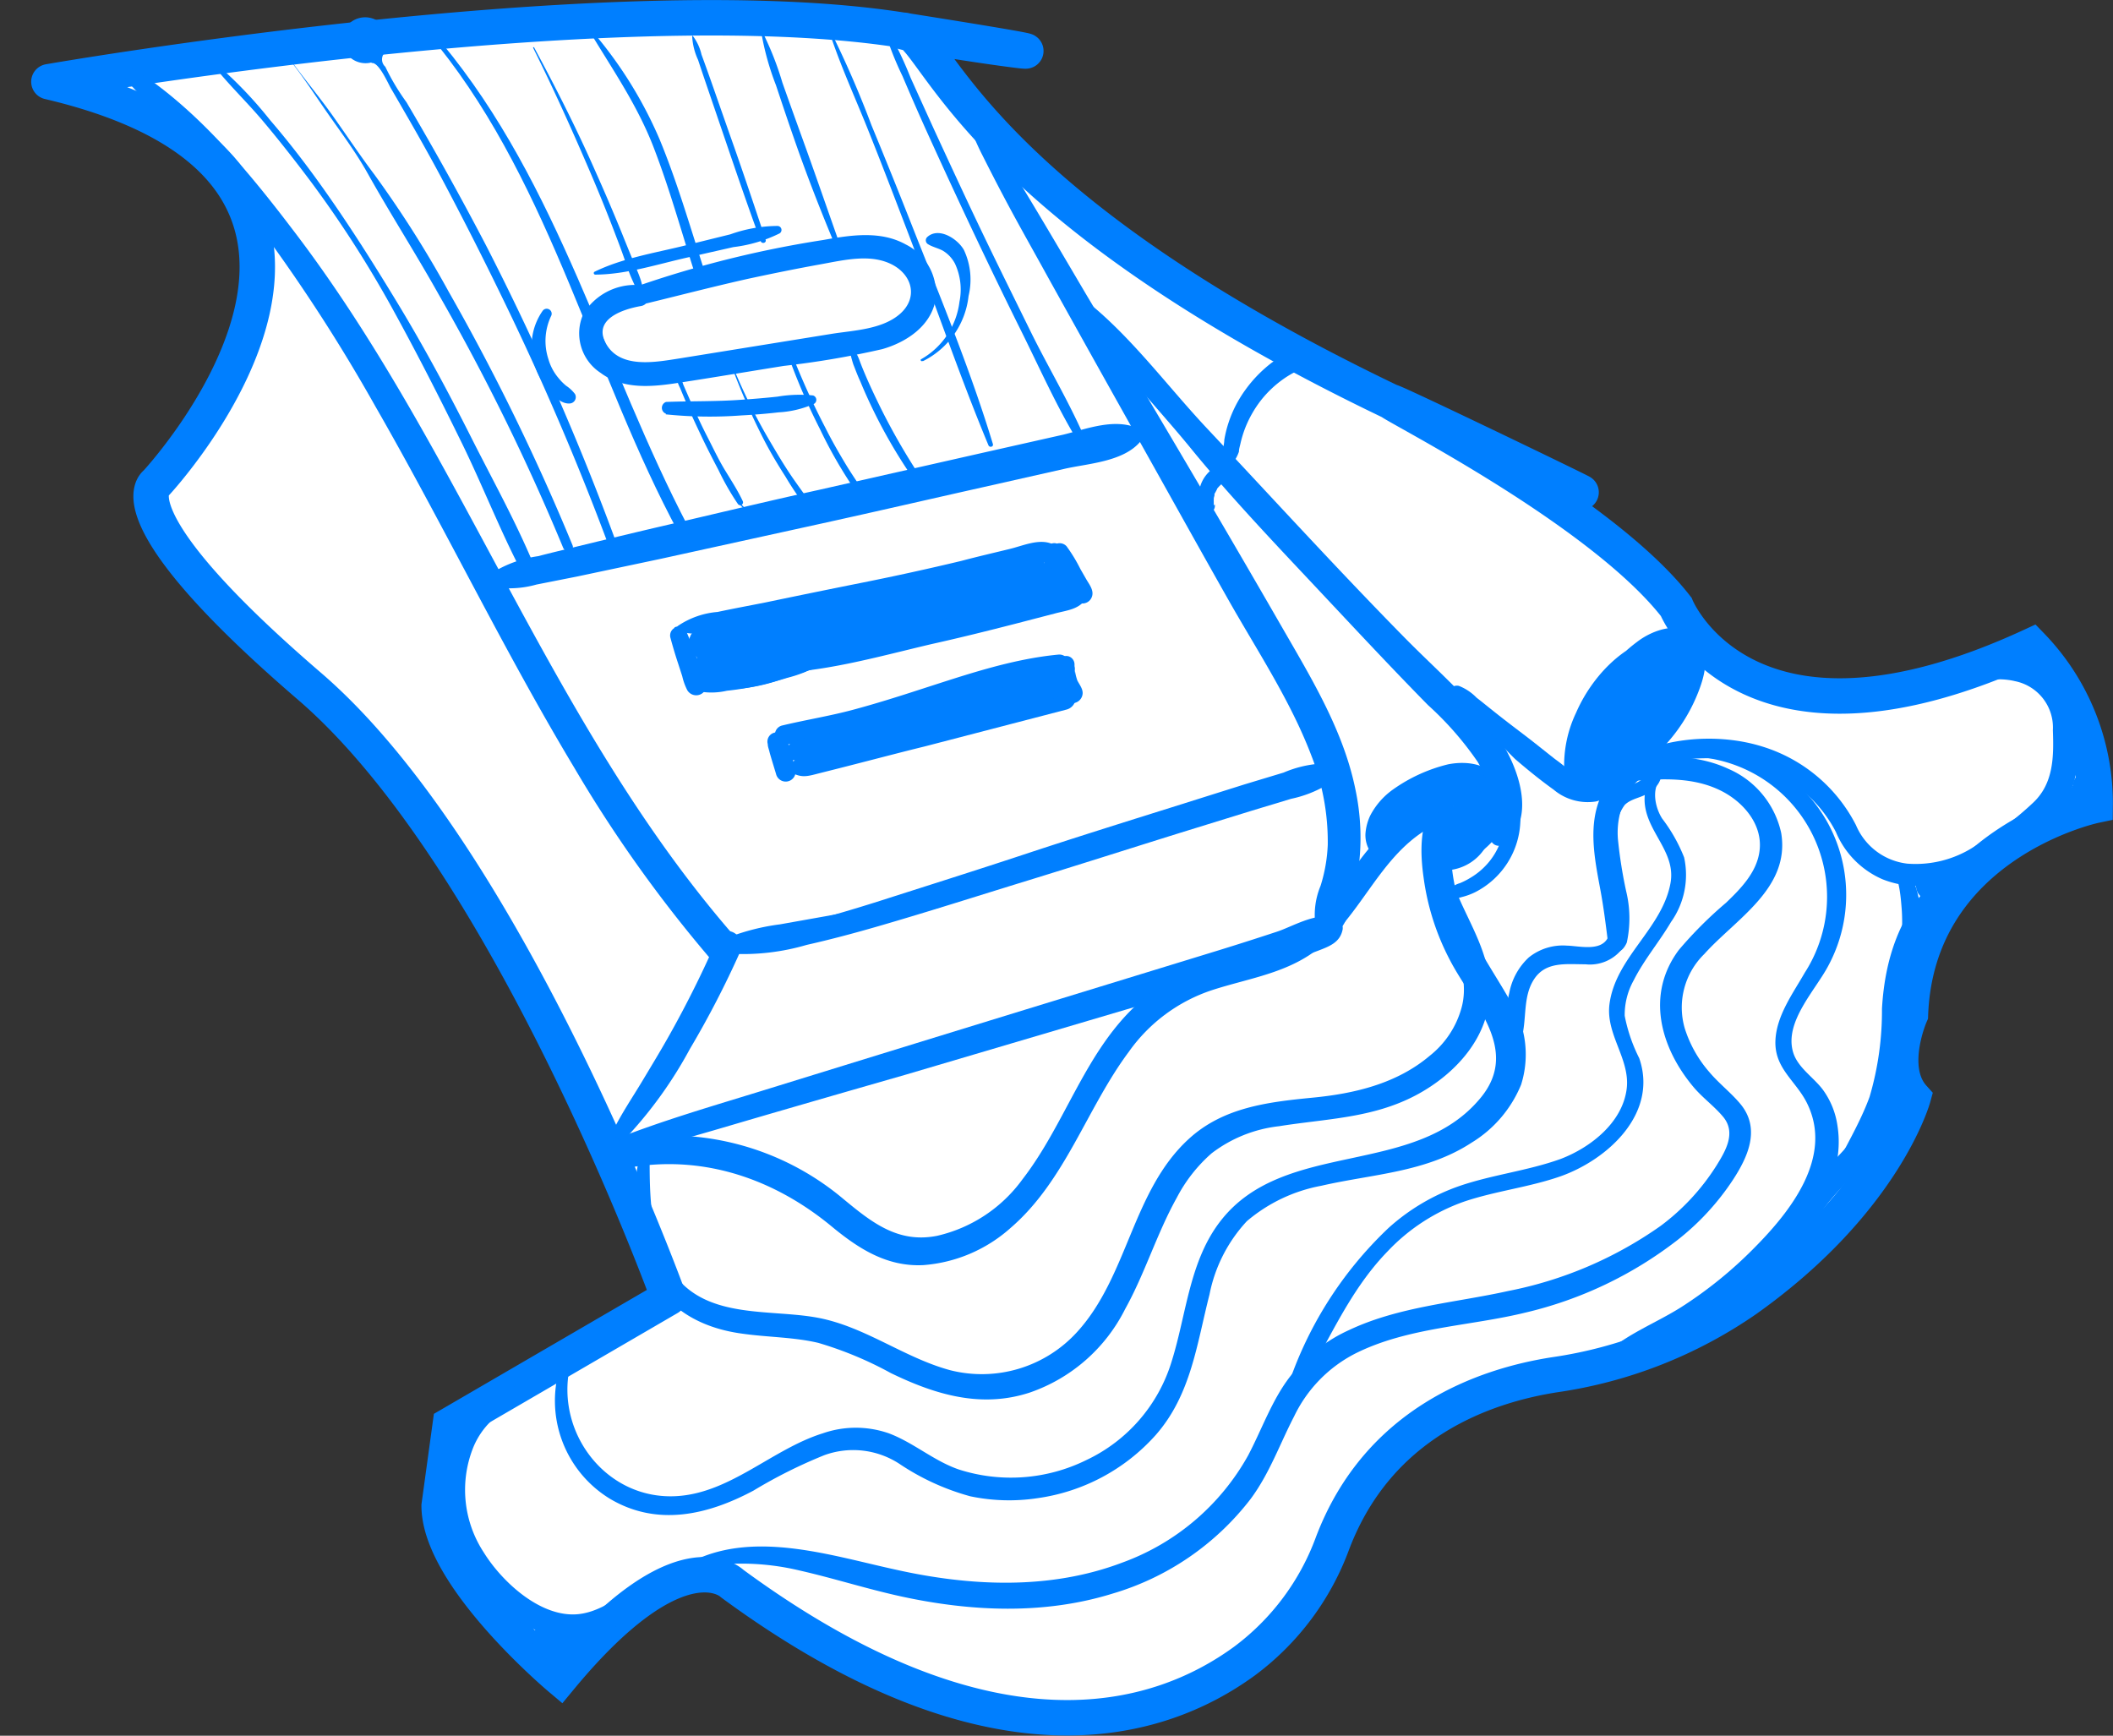 <svg xmlns="http://www.w3.org/2000/svg" viewBox="0 0 178.89 146.95"><rect x="0" y="0" width="178.89" height="146.95" fill="#333333" stroke="none"/><defs><style>path{fill:#007fff}.cls-1{fill:#fff;stroke:#007fff;stroke-miterlimit:10;stroke-width:3px;}</style></defs><g id="Camada_2" data-name="Camada 2"><g id="Camada_2-2" data-name="Camada 2"><path class="cls-1" d="M13.2,40.92s24.39-26.14-9.06-34h0S51.66-1.36,76.43,2.56s-2.77.08,0,0,4.89,14,41.33,31.46-.44-.45,0,0,17.87,9.26,24.15,17.36c0,0,5.87,14.5,30.08,3.3a19.17,19.17,0,0,1,5.39,13.51s-15.09,3.16-15.64,17.72c0,0-2,4.52.23,7,0,0-2.41,8.78-14.14,17.11a38,38,0,0,1-16.2,6.37c-5.91.92-14.91,4-18.81,14.25a21.78,21.78,0,0,1-7.47,10C98,146,83.92,150.18,62,134.08c0,0-4.33-4.4-14.58,8,0,0-10.24-8.6-10.24-14.6l.94-6.85,18.49-10.76S43.19,72.71,26.2,58.1,13.2,40.92,13.2,40.92Z"/><path d="M81.4,9.36c.64,1.17,1.09,2.43,1.69,3.62s1.2,2.37,1.82,3.54c1.23,2.34,2.55,4.65,3.84,7q3.8,6.84,7.63,13.67c2.55,4.55,5.08,9.11,7.65,13.65,2.43,4.29,5.24,8.51,7,13.15a19.88,19.88,0,0,1,1.38,7.54A13.27,13.27,0,0,1,111.8,75a6.41,6.41,0,0,0-.43,3.35.56.56,0,0,0,.7.39c2.19-.74,2.64-3.14,2.94-5.2a19.69,19.69,0,0,0-.27-6.76c-1-4.87-3.64-9.23-6.09-13.48C103.19,43.81,97.61,34.41,92,25c-1.6-2.71-3.19-5.43-4.81-8.12-.77-1.28-1.57-2.54-2.38-3.79S82.88,10.41,82,9a.36.36,0,0,0-.63.36Z"/><path d="M51.63,97.94c4.25-.84,8.39-2.13,12.54-3.34S72.48,92.19,76.63,91l25.14-7.43c2.21-.66,4.42-1.31,6.62-2,1.06-.34,2.12-.67,3.15-1.06s1.89-.72,2.12-1.77a.76.76,0,0,0-.33-.81c-1.4-1-3.78.47-5.19.94-2,.66-3.92,1.27-5.89,1.87l-12.39,3.8q-12.28,3.77-24.57,7.57c-4.69,1.46-9.45,2.8-14,4.66a.63.63,0,0,0,.33,1.22Z"/><path d="M53,96.33a35.81,35.81,0,0,0,5.4-7.51,80.38,80.38,0,0,0,4.29-8.3c.59-1.3-1.37-2.43-1.93-1.12a90.17,90.17,0,0,1-4.09,8.24c-.74,1.32-1.52,2.6-2.3,3.9s-1.68,2.63-2.37,4a.64.64,0,0,0,1,.78Z"/><path d="M61.9,80.75A19.22,19.22,0,0,0,68.29,80c2-.45,4.06-1,6.06-1.58,4.25-1.23,8.46-2.58,12.69-3.88s8.52-2.67,12.78-4L106,68.63l3.31-1a9.92,9.92,0,0,0,3-1.16,1,1,0,0,0-.49-1.82,9.68,9.68,0,0,0-3.15.76l-3.31,1-6.16,1.94c-4.18,1.31-8.36,2.62-12.53,4s-8.27,2.67-12.42,4c-2,.63-4,1.22-6,1.75a51.52,51.52,0,0,0-6.49,1.68.51.51,0,0,0,.14,1Z"/><path d="M112.88,78.84l0,0-.2,0h0a.36.36,0,0,0,.41-.06l0,0-.25.1c.48,0,.81-.4,1-.77a3.19,3.19,0,0,0,.38-1.07,5.22,5.22,0,0,0,.11-1.11,2.81,2.81,0,0,0,0-.65,1.52,1.52,0,0,0-.37-.64.63.63,0,0,0-1,.12,1.09,1.09,0,0,0-.11.43c0,.08,0,.08,0,0s0,.08,0,.11a4.28,4.28,0,0,0,0,.62,3.68,3.68,0,0,1,0,.47,2,2,0,0,1,0,.24c0-.2,0,0,0,.06-.06.31-.17.59-.24.89a2.68,2.68,0,0,0-.13.56,1.48,1.48,0,0,0,0,.21.7.7,0,0,0,.09.37l0-.27a.37.37,0,0,0,.09.4l0-.2,0,.05a.15.15,0,0,0,.24.19Z"/><path d="M61.86,79.84a18.49,18.49,0,0,0,4.32-.39l4.51-.72q2.25-.36,4.5-.78c1.5-.27,2.93-.73,4.4-1.13a.24.24,0,0,0-.07-.47c-1.44.1-2.88.12-4.32.34s-3.12.49-4.68.77l-4.49.8a18.57,18.57,0,0,0-4.3,1.08c-.26.12-.1.48.13.5Z"/><path d="M10.7,6.81c4,4.26,8.13,8.24,11.64,12.94a144.42,144.42,0,0,1,9.42,14.62C37.57,44.48,42.61,55,48.62,65A113.73,113.73,0,0,0,60,81c1.16,1.34,3.1-.61,2-1.94C46.47,61.13,39.05,38.07,24.75,19.4,21,14.47,16.7,9.27,11.42,5.88c-.58-.37-1.17.45-.72.93Z"/><path d="M42.23,49.76a8.42,8.42,0,0,0,3.19-.27l3.44-.68c2.36-.5,4.73-1,7.09-1.5l13.67-3c4.55-1,9.09-2.05,13.64-3.07l6.83-1.54c2-.46,5-.59,6.45-2.31a.71.71,0,0,0-.14-1.1c-2-.92-4.33,0-6.34.5L83,38.38,69.35,41.47c-4.54,1-9.08,2.1-13.62,3.15-2.27.53-4.53,1.08-6.8,1.63-1.13.28-2.26.55-3.39.84A10,10,0,0,0,42,48.3c-.5.37-.55,1.31.19,1.46Z"/><path d="M51.23,26.51c4.05-.9,8.05-2,12.12-2.91,2-.43,4.06-.85,6.11-1.22s4.32-.94,6.16.07c1.68.94,2.07,2.82.57,4.13s-3.9,1.39-5.75,1.68l-13,2.1c-2,.31-4.92.86-6.12-1.24s1.44-2.95,2.95-3.21c1-.18.76-1.79-.24-1.78a5.12,5.12,0,0,0-4.64,2.44,4,4,0,0,0,1.46,5c1.94,1.45,4.42,1.18,6.67.83,3-.46,5.89-.95,8.83-1.42a75.24,75.24,0,0,0,8.34-1.42c2-.57,4.08-1.91,4.51-4.13a4.61,4.61,0,0,0-2.51-4.73c-2.15-1.2-4.7-.79-7-.38a90.19,90.19,0,0,0-18.72,5,.6.6,0,0,0,.32,1.15Z"/><path d="M50.35,23.25c2.65,0,5.3-.88,7.86-1.45l3.88-.88A12,12,0,0,0,66,19.76a.34.34,0,0,0-.17-.63,12.06,12.06,0,0,0-4,.71l-3.85.95c-2.55.63-5.28,1.06-7.65,2.22a.13.13,0,0,0,.06.24Z"/><path d="M56.36,35.08a36.22,36.22,0,0,0,6.42.09c1-.05,2.1-.14,3.14-.26a8.52,8.52,0,0,0,3-.72.39.39,0,0,0-.09-.71,11.12,11.12,0,0,0-3,.1c-1,.11-2.09.2-3.14.27-2.1.15-4.2.1-6.3.18a.53.53,0,0,0,0,1Z"/><path d="M78.15,30.57A7,7,0,0,0,82,25.06a5.92,5.92,0,0,0-.39-3.89c-.52-.94-2.14-2-3.12-1.09a.38.38,0,0,0,.07.59c.4.25.88.34,1.29.57a2.79,2.79,0,0,1,1,1.08,5.2,5.2,0,0,1,.38,3.23,6.49,6.49,0,0,1-3.24,4.86c-.11.05,0,.21.09.16Z"/><path d="M45.91,26.36a5.18,5.18,0,0,0-.69,4.39,6,6,0,0,0,1,2c.45.59,1.2,1.46,2,1.41a.54.54,0,0,0,.46-.8,3,3,0,0,0-.75-.7,4.65,4.65,0,0,1-.66-.67,4.31,4.31,0,0,1-.84-1.58,4.93,4.93,0,0,1,.22-3.64.42.42,0,0,0-.73-.42Z"/><path d="M18,5.45c1.3,1.66,2.86,3.14,4.22,4.75s2.81,3.46,4.15,5.25a94.22,94.22,0,0,1,6.86,10.69c2.06,3.74,4,7.55,5.87,11.37s3.41,7.86,5.44,11.6c.29.53,1.24.16,1-.43-1.58-4-3.71-7.8-5.64-11.63s-4-7.69-6.25-11.4-4.54-7.32-7.08-10.8c-1.18-1.61-2.41-3.18-3.71-4.69a35,35,0,0,0-4.7-4.88.12.12,0,0,0-.16.17Z"/><path d="M24.28,4.76c1.31,1.59,2.45,3.4,3.64,5.09S30.19,13,31.14,14.7c1.94,3.46,4.08,6.8,6,10.23A187.4,187.4,0,0,1,47.68,46.38c.2.47,1,.27.79-.22A188.79,188.79,0,0,0,38,24.72a92,92,0,0,0-6.28-9.91c-1.25-1.66-2.4-3.39-3.6-5.08s-2.58-3.32-3.77-5c0-.06-.12,0-.07.06Z"/><path d="M31.47,5.34c.61-.1,1.4,1.77,1.65,2.18.51.87,1,1.73,1.51,2.61.92,1.6,1.83,3.22,2.7,4.85Q40,20,42.47,25.09c3.37,6.91,6.42,14,9.09,21.18.15.43.83.24.67-.18A224.76,224.76,0,0,0,41.15,20.78q-3.21-6.15-6.74-12.13a19,19,0,0,1-1.79-3,.83.83,0,0,1,0-1.24,1.95,1.95,0,0,0-.51-2.55,2,2,0,0,0-3.1,1,2,2,0,0,0,2.43,2.43Z"/><path d="M37.13,3.91C46.77,16,50.21,31.68,57.47,45.13c.29.54,1.1.06.82-.48-7.14-13.63-10.93-29-20.88-41-.16-.21-.44.08-.28.28Z"/><path d="M45.14,4.06c1.73,3.47,3.32,7,4.85,10.57q1.17,2.73,2.22,5.51c.34.87.65,1.75.95,2.63s.76,1.73,1.15,2.63c.07.16.33,0,.28-.12-.15-.53-.16-1-.34-1.56s-.39-1-.59-1.5c-.36-.86-.71-1.73-1.06-2.6-.69-1.69-1.41-3.37-2.14-5C48.87,11,47.09,7.48,45.21,4a0,0,0,0,0-.07,0Z"/><path d="M57.16,31.46a4,4,0,0,0,.42,1.39c.19.47.38.92.58,1.38.41,1,.84,1.89,1.28,2.82s.92,1.85,1.4,2.77a21.83,21.83,0,0,0,1.64,2.86.24.24,0,0,0,.41-.24c-.43-.92-1-1.79-1.54-2.68s-1-1.88-1.49-2.83-.9-1.86-1.33-2.8l-.68-1.56a3.64,3.64,0,0,0-.59-1.14.06.06,0,0,0-.1,0Z"/><path d="M62.56,42.66l.36.35a0,0,0,0,0,.07-.07l-.35-.36a.06.06,0,0,0-.08.08Z"/><path d="M50.07,2.91C52,6.09,54,9,55.35,12.51s2.31,7,3.43,10.5c.17.52,1,.3.81-.22-1.19-3.68-2.27-7.42-3.75-11a35.55,35.55,0,0,0-5.57-9c-.09-.11-.27,0-.2.15Z"/><path d="M61.74,30.44a56,56,0,0,0,2.92,6.76c.56,1.09,1.19,2.14,1.85,3.17a25,25,0,0,0,2.13,3.06c.17.2.51-.06.36-.28-.66-1-1.43-2-2.1-3s-1.25-2-1.84-3a49,49,0,0,1-3.24-6.68,0,0,0,0,0-.08,0Z"/><path d="M58.6,3.07a5.41,5.41,0,0,0,.5,2c.25.76.51,1.53.77,2.29l1.45,4.25c1,2.94,2,5.87,3.08,8.8.09.27.51.16.42-.11-1-3-2-6-3.07-9l-1.54-4.4c-.27-.76-.54-1.52-.82-2.28a4.14,4.14,0,0,0-.75-1.6s0,0,0,0Z"/><path d="M66.61,29.77a54.49,54.49,0,0,0,2.82,6.58A38.58,38.58,0,0,0,73.1,42.5c.16.21.48-.06.36-.27-.58-1-1.26-1.93-1.85-2.91s-1.18-2-1.73-3.1a62.87,62.87,0,0,1-2.95-6.54c-.08-.19-.39-.11-.32.09Z"/><path d="M64.46,2.79A23,23,0,0,0,65.69,7.2c.5,1.5,1,3,1.52,4.49,1.06,3.06,2.23,6.06,3.46,9,.1.23.48.14.39-.11-1.06-3-2.12-6.08-3.22-9.11-.54-1.49-1.08-3-1.6-4.47a26,26,0,0,0-1.69-4.29.05.05,0,0,0-.09,0Z"/><path d="M71.87,29.33a11.09,11.09,0,0,0,.37,1.51c.19.48.38,1,.59,1.44.37.9.77,1.78,1.2,2.65a43.85,43.85,0,0,0,3.09,5.3c.21.31.72,0,.51-.3a55.46,55.46,0,0,1-3-5.25c-.43-.87-.85-1.75-1.24-2.64-.22-.51-.43-1-.63-1.55s-.44-.84-.66-1.26c-.07-.14-.27,0-.24.1Z"/><path d="M70,2c.9,3,2.29,6,3.45,8.89s2.32,5.93,3.46,8.91c2.27,5.95,4.32,12,6.77,17.89.09.23.45.15.38-.1-1.87-6.16-4.35-12.18-6.72-18.16Q75.6,15,73.78,10.6A84.76,84.76,0,0,0,70,2s0,0,0,0Z"/><path d="M74.81,2.33a26.8,26.8,0,0,0,1.6,4.12q.95,2.24,1.94,4.44,2,4.42,4.07,8.8t4.12,8.5c1.46,2.94,2.82,6,4.52,8.85.24.39.77.05.6-.35-1.31-2.93-3-5.76-4.41-8.63s-2.79-5.65-4.15-8.49-2.68-5.7-4-8.56q-1-2.2-2-4.41A32.87,32.87,0,0,0,75,2.25a.11.11,0,0,0-.2.08Z"/><path d="M121.22,68.86c-4.7,0-6.82,5.71-9.59,8.63-2.07,2.19-4.81,2.92-7.62,3.69a18,18,0,0,0-7.54,3.67c-4.59,4.08-6.21,10.22-9.91,15a12.32,12.32,0,0,1-7.23,4.78c-3.34.66-5.58-1.18-8-3.18a22.87,22.87,0,0,0-18.46-5c-1.56.26-.89,2.62.65,2.36,6.24-1,12.09,1.07,16.86,5,2.28,1.89,4.69,3.45,7.78,3.3a12.5,12.5,0,0,0,7.4-3.15c4.64-4,6.43-10.11,10-14.9a14,14,0,0,1,7.11-5.25c2.72-.88,5.64-1.32,8.09-2.89,4.49-2.88,5.84-8.65,10.74-11.09a.53.53,0,0,0-.27-1Z"/><path d="M54.52,96.53a16.7,16.7,0,0,0,.09,10.39c1.4,3.68,4.52,5.51,8.29,6,2.12.3,4.28.28,6.37.77a30.86,30.86,0,0,1,6.15,2.56c3.75,1.82,7.64,3,11.76,1.65a14.2,14.2,0,0,0,8.08-7.08c1.67-3,2.68-6.39,4.37-9.42a12.93,12.93,0,0,1,2.94-3.75,11.49,11.49,0,0,1,5.71-2.3c4-.64,7.88-.67,11.57-2.61,3.37-1.78,6.34-5,6.27-9,0-2.48-1.21-4.72-2.24-6.92s-2.13-5.15-.73-7.53c.61-1-.94-1.91-1.59-.93-2.35,3.53-.36,7.53,1.16,10.93.86,1.91,1.6,4,1,6.09a7.81,7.81,0,0,1-2.67,4c-2.81,2.38-6.41,3.22-10,3.56-3.77.37-7.52.83-10.42,3.5-4.78,4.39-5.13,11.6-9.43,16.32A10.9,10.9,0,0,1,80.42,116c-3.89-1.06-7.17-3.67-11.16-4.43s-9.31.14-12.13-3.61c-2.37-3.14-2.11-7.6-2.13-11.33a.25.25,0,0,0-.48-.06Z"/><path d="M47.49,115.49a9.72,9.72,0,0,0,4.13,11.39c4,2.39,8.29,1.39,12.17-.68a41.93,41.93,0,0,1,6-3,7.15,7.15,0,0,1,6.35.73,20.37,20.37,0,0,0,6,2.75,16.05,16.05,0,0,0,5.7.16,16.46,16.46,0,0,0,10-5.34c3-3.41,3.48-7.7,4.56-11.91a12.69,12.69,0,0,1,3.16-6.2,13.54,13.54,0,0,1,6.31-3c4.35-1,8.85-1.12,12.72-3.65a10.34,10.34,0,0,0,4.19-4.91,8.51,8.51,0,0,0-1-7.22c-1.51-2.64-3.25-5-4.16-7.91a15.73,15.73,0,0,1-.77-4.19c0-1.51.22-3,.22-4.51a.83.83,0,0,0-1.54-.41c-1.34,2-1.33,4.46-1,6.75a20.94,20.94,0,0,0,2.2,6.9c1.89,3.69,6,7.55,2.66,11.66-5.54,6.82-16.56,3.51-22,10.4-2.69,3.4-2.93,7.91-4.18,11.91a13.61,13.61,0,0,1-7.25,8.41,14.43,14.43,0,0,1-10.79.79c-2.12-.73-3.82-2.27-5.92-3.06a8.5,8.5,0,0,0-5.59,0c-4.27,1.33-7.83,5.08-12.43,5.32-5.85.31-10.17-5.28-9-10.87a.35.35,0,0,0-.68-.19Z"/><path d="M47.56,116.51a11.6,11.6,0,0,0-7.49,3.23,9.57,9.57,0,0,0-2.56,7.53A12.72,12.72,0,0,0,41,134.72c1.94,2.11,4.79,4.16,7.78,4,3.18-.13,5.31-2.9,8.37-3.38,1.08-.16.79-1.85-.25-1.86-3.09,0-5,2.87-7.94,3.18-3.18.32-6.47-2.75-8-5.22a9.66,9.66,0,0,1-.85-9c1.45-3.34,4.76-4,7.6-5.73a.11.11,0,0,0-.06-.2Z"/><path d="M46.59,138a1.42,1.42,0,0,0,0,.29,1.07,1.07,0,0,0,.14.49,1.15,1.15,0,0,0,.86.6,2.43,2.43,0,0,0,1.75-.25.87.87,0,0,0,0-1.48,4.46,4.46,0,0,0-2-.77,2.26,2.26,0,0,0-1.93.94,1.77,1.77,0,0,0,0,1.94,2,2,0,0,0,1.38.87,3.5,3.5,0,0,0,.91.05,5.73,5.73,0,0,0,.58-.07,1.83,1.83,0,0,0,.53-.21.92.92,0,0,0,.42-1,.94.94,0,0,0-.89-.68c-.27,0-.54.06-.81.1l.26,0a3.22,3.22,0,0,1-.76,0l.25,0a1.63,1.63,0,0,1-.42-.11l.23.1a1.23,1.23,0,0,1-.25-.14l.19.15-.14-.14.15.19a.72.72,0,0,1-.11-.19l.09.22a1.52,1.52,0,0,1-.06-.2l0,.24a1.62,1.62,0,0,1,0-.22l0,.24a.79.79,0,0,1,.06-.22l-.09.22a1.09,1.09,0,0,1,.14-.23l-.15.18a1.8,1.8,0,0,1,.2-.19l-.18.14a2,2,0,0,1,.31-.19l-.21.09a1.39,1.39,0,0,1,.35-.09l-.24,0a2.06,2.06,0,0,1,.43,0l-.24,0a3.13,3.13,0,0,1,.68.2l-.2-.09c.25.11.49.25.73.38v-1.48l-.14.08c-.13.08.22-.07,0,0a1.59,1.59,0,0,1-.3.06l.23,0a1.69,1.69,0,0,1-.45,0l.22,0a2.61,2.61,0,0,1-.27-.06,1.08,1.08,0,0,0-.59,0c-.15,0,.17,0,0,0a.83.83,0,0,0-.22,0l-.07,0h0a.36.36,0,0,0-.33.25Z"/><path d="M58.39,132.84a21.14,21.14,0,0,1,9.33.13c2.9.66,5.75,1.58,8.67,2.21,5.84,1.26,12,1.54,17.8-.26a22.91,22.91,0,0,0,11.68-8c1.61-2.16,2.48-4.67,3.69-7a11.6,11.6,0,0,1,5.19-5.33c4.45-2.23,9.67-2.3,14.43-3.47A33.48,33.48,0,0,0,142,105a21.47,21.47,0,0,0,4.7-5.09c1.27-1.94,2.34-4.27.73-6.34-.8-1-1.88-1.81-2.72-2.81a10.39,10.39,0,0,1-2.08-3.71,6.32,6.32,0,0,1,1.65-6.27c2.69-3,7.29-5.57,6.52-10.25a7.69,7.69,0,0,0-4.48-5.44c-3-1.4-6.38-1.08-9.58-.73-1.21.13-1.23,2,0,1.92,2.86-.29,6.07-.69,8.76.57,2,.92,3.78,2.91,3.46,5.23-.24,1.79-1.59,3.16-2.83,4.35a34.25,34.25,0,0,0-4,4c-2.81,3.76-1.57,8.26,1.26,11.62.76.9,1.74,1.6,2.49,2.5,1.12,1.34.23,2.86-.56,4.13a19,19,0,0,1-4.73,5.11,33.52,33.52,0,0,1-12.9,5.51c-4.5,1-9.23,1.31-13.46,3.3a13.27,13.27,0,0,0-4.92,3.83c-1.59,2-2.44,4.51-3.64,6.79A20,20,0,0,1,95,132.3c-6.15,2.33-12.9,2-19.22.58-5.56-1.21-12.24-3.45-17.61-.46a.23.23,0,0,0,.18.42Z"/><path d="M136.78,65.6c2.51-.57,4.82-1.36,7.43-1.4A13.41,13.41,0,0,1,151,65.85a11.07,11.07,0,0,1,4.43,4.59,7.51,7.51,0,0,0,3.94,4c4.21,1.67,8.4-.6,11.72-3.08,1.78-1.33,3.64-2.62,4.39-4.8a13,13,0,0,0,.3-6.61c-1.19-5.46-8.22-5.35-12.12-3.21a.83.83,0,0,0,.42,1.53c2.14-.21,4.35-1.12,6.51-.6a4,4,0,0,1,3.21,4.15c.08,2.21.07,4.47-1.63,6.1a27.2,27.2,0,0,1-5.08,3.79,9.13,9.13,0,0,1-5.61,1.41,5.39,5.39,0,0,1-4.35-3.26,13.28,13.28,0,0,0-7.88-6.64c-4-1.27-9.29-.8-12.71,1.75a.32.32,0,0,0,.24.58Z"/><path d="M176.14,68l.11-.19-.14.14c.29-.14.38-.44.49-.72.05-.12.09-.24.13-.36a.87.87,0,0,1,.07-.17l-.05.09.08-.1a.75.75,0,0,0,0-1,.73.73,0,0,0-1,0,1.53,1.53,0,0,0-.29.51l-.05.14s-.07.18,0,.07l0,.07a1.19,1.19,0,0,1-.08.16,2.1,2.1,0,0,1-.13.26,5.74,5.74,0,0,1-.32.53,2.2,2.2,0,0,1-.17.25.76.76,0,0,1-.08.11c.13-.15,0,0,0,0-.26.31-.56.58-.83.87a12.49,12.49,0,0,1-.85.93.57.57,0,0,0,.56.95,6.49,6.49,0,0,0,1.25-.59,4.71,4.71,0,0,0,1.11-1.16,7.42,7.42,0,0,0,.68-1.1c.12-.24.22-.48.32-.73a1.66,1.66,0,0,0,.19-.78l-1.42.19v.09c0,.08,0,0,0-.08s0,.13,0,.14-.05.28-.08.41a1.21,1.21,0,0,0,.06.88l-.05-.19v.22a.33.33,0,0,0,.61.16Z"/><path d="M141.1,64.17a11.88,11.88,0,0,1,11.69,18.19c-1,1.75-2.4,3.64-2.48,5.75-.09,2.38,1.77,3.41,2.7,5.34,2.21,4.56-1.46,9.15-4.51,12.22a35.5,35.5,0,0,1-6.17,5c-2.17,1.37-4.58,2.25-6.49,4a.31.31,0,0,0,.22.52c2.58.06,4.78-1.25,6.94-2.56a37.71,37.71,0,0,0,6.07-4.6c3.46-3.21,7.3-7.66,6.49-12.74a6.8,6.8,0,0,0-1.21-3c-.79-1.08-2.17-1.9-2.55-3.23-.74-2.57,1.91-5.23,3-7.32a12.66,12.66,0,0,0-13.9-18.34c-.56.12-.31.9.22.83Z"/><path d="M160,73.22c.78.88.91,2.59,1,3.73s0,2.45,0,3.67a45.7,45.7,0,0,1-.92,8.58,18.31,18.31,0,0,1-3.4,7.49c-1.7,2.1-4,3.72-5,6.35-.38,1,1.27,1.72,1.78.75,1.49-2.79,4.15-4.6,5.85-7.25a21.28,21.28,0,0,0,2.87-8.37,60.4,60.4,0,0,0,.48-9.12,10.78,10.78,0,0,0-.48-4,3.91,3.91,0,0,0-2.06-2c-.07,0-.14.06-.08.11Z"/><path d="M155.57,100a18.61,18.61,0,0,0,5.62-12c.18-2.48.17-5,1-7.37a12.74,12.74,0,0,1,3.94-5.42c.74-.6.1-1.77-.74-1.78a4.69,4.69,0,0,0-2.68.72c-1.15.72-.09,2.55,1.07,1.83a2.7,2.7,0,0,1,1.61-.46l-.74-1.79c-3.6,3-5.06,7.11-5.32,11.68a25.72,25.72,0,0,1-1.05,7.46c-.86,2.35-2.22,4.5-3.28,6.76-.16.33.24.7.53.41Z"/><path d="M117.14,71.75c0-.14.13-.27.16-.42s.06-.28.09-.42a4.42,4.42,0,0,1,.31-.86,4.34,4.34,0,0,1,1.2-1.46A10.66,10.66,0,0,1,122.31,67a4.51,4.51,0,0,1,1.7-.26,1.61,1.61,0,0,1,1,.43,1.54,1.54,0,0,1,.29,1.22,1,1,0,0,1,0,.26,2.12,2.12,0,0,1-.1.36,2.73,2.73,0,0,1-.35.63,4.92,4.92,0,0,1-1.46,1.2c-.31.18-.63.34-1,.5s-.85.32-1.09.77a1,1,0,0,0,.57,1.41,2,2,0,0,0,1.46-.29,12.55,12.55,0,0,0,1.17-.56,6.63,6.63,0,0,0,2-1.61,4.41,4.41,0,0,0,.61-4.68c-.85-1.69-2.82-2-4.51-1.67a13.6,13.6,0,0,0-4.65,2.12A6.23,6.23,0,0,0,116,69.06a4.33,4.33,0,0,0-.4,1.54,2.56,2.56,0,0,0,.39,1.47c.31.62,1.09.23,1.16-.32Z"/><path d="M123.47,70.51a1.07,1.07,0,0,0,1.28,0,2.44,2.44,0,0,0,.82-1,2.63,2.63,0,0,0-.43-2.82,3.8,3.8,0,0,0-2.73-1.23,6.28,6.28,0,0,0-3.24,1c-1.08.61-2.46,1.37-2.43,2.8a1.09,1.09,0,0,0,1.62.93A15.72,15.72,0,0,1,121.23,69a14.67,14.67,0,0,1,1.58-.41c.1,0,.27,0,.08,0h.32c.09,0,.07,0-.06,0l.17,0c-.08,0-.23-.16-.26-.2.11.17-.06-.22,0,0-.07-.32,0-.17,0-.07,0-.37,0-.11,0,0s0,0,0-.12l-.06.11c-.16.27-.33.51-.51.76a3.32,3.32,0,0,0-.52,1,1.18,1.18,0,0,0,1,1.51.47.47,0,0,0,.57-.33l0-.12-.42.41c.62-.17.77-.62,1.08-1.09.18-.28.39-.53.57-.82a2,2,0,0,0-.44-2.84c-1-.65-2.45-.18-3.52.15a18.27,18.27,0,0,0-3.56,1.5l1.63.94c0-.13,0-.13,0,0,0-.12,0-.12,0,0l0-.08c-.08.09-.07.09,0,0a.93.93,0,0,1,.14-.14c.09-.07.1-.09.05,0l0,0,.17-.11c.43-.28.87-.55,1.33-.79a4.3,4.3,0,0,1,1.44-.49c-.22,0,.06,0,.11,0l.39,0,.29,0c-.22,0,.11,0,.15,0l.32.1c-.17-.07.1.06.11.06a.91.91,0,0,1,.38.32c-.09-.11,0,.08.07.1s0,.1,0,0a1,1,0,0,0,0,.16s0,.27,0,.08a2.71,2.71,0,0,1,0,.29c0,.09,0,.18,0,.28,0-.17,0,.07,0,.09s0,.1,0,0a1,1,0,0,1-.07.15s-.13.18-.06.1c-.15.18-.21.23-.35.38a.56.56,0,0,0,0,.77Z"/><path d="M140.6,53.85c-3.25.63-5.9,3.57-7.17,6.5a10.35,10.35,0,0,0-1,4.86,1.88,1.88,0,0,0,1.94,1.86,6.79,6.79,0,0,0,2.52-.89,14.36,14.36,0,0,0,6.77-7.29c.64-1.53,1.26-3.62-.07-5s-3.66-.58-5,.46a12.88,12.88,0,0,0-5.2,10.4,1.14,1.14,0,0,0,1.44,1.1A15.3,15.3,0,0,0,141,61.79a8.48,8.48,0,0,0,2-6.88,1.17,1.17,0,0,0-1.71-.7,15,15,0,0,0-7.27,8.5c-.36,1,.88,1.76,1.73,1.34a12.38,12.38,0,0,0,5.76-5.45,1.11,1.11,0,0,0-1.92-1.12,20.42,20.42,0,0,1-2.22,2.61A12,12,0,0,1,134.57,62l1.74,1.33a12.65,12.65,0,0,1,6.17-7.12l-1.72-.7a6.07,6.07,0,0,1-1.64,4.92,13.27,13.27,0,0,1-5,3.24l1.44,1.1a10.73,10.73,0,0,1,2.84-7.36c.75-.81,1.94-2.05,3.13-2.1s.46,1.8.26,2.38a12.18,12.18,0,0,1-4.75,6,12.83,12.83,0,0,1-1.62.9,6.85,6.85,0,0,1-.85.34l-.34.12c.17-.14.14.27.13-.17a9.37,9.37,0,0,1,.77-3.62,11.61,11.61,0,0,1,2.39-3.6A18.31,18.31,0,0,1,141.09,55a.64.64,0,0,0-.49-1.17Z"/><path d="M138.92,64.84c1.35.6-.21,1.4-.78,1.61a4.29,4.29,0,0,0-1.36.7,4.16,4.16,0,0,0-1.23,2.94,23.46,23.46,0,0,0,.18,4.74c.16,1.24,1,3.43.38,4.59s-2.44.66-3.46.64a4.61,4.61,0,0,0-3.22,1,5.46,5.46,0,0,0-1.65,3,5.83,5.83,0,0,0,.41,4,.33.33,0,0,0,.61-.08c.49-1.66.09-3.57,1.08-5.08s2.69-1.26,4.35-1.26a3.46,3.46,0,0,0,3-1.18c.84-1.16.54-2.6.28-3.9a28.93,28.93,0,0,1-.64-5.79,3.63,3.63,0,0,1,.69-2.63c.54-.53,1.37-.59,2-1,.8-.47,1.46-1.44.83-2.32-.31-.44-1.31-.92-1.48-.12a.09.09,0,0,0,0,.11Z"/><path d="M140.79,64.45c-.55-.11-.81-.36-1.41-.25a5.26,5.26,0,0,0-1.44.56,5.87,5.87,0,0,0-2.29,2.42c-1.26,2.52-.66,5.47-.17,8.1.27,1.43.45,2.86.63,4.3,0,.4.15.9.62,1s.82-.36,1-.79a9.68,9.68,0,0,0-.06-4.35,39.15,39.15,0,0,1-.67-4.16,6.77,6.77,0,0,1,.83-4.12A4.28,4.28,0,0,1,139,65.81a3.35,3.35,0,0,1,.79-.37,6.27,6.27,0,0,1,.88-.41c.3,0,.43-.51.08-.58Z"/><path d="M141.44,64.84c-1.73,0-2.38,1.91-2.17,3.38.32,2.36,2.61,4,2.16,6.53-.69,3.86-4.66,6.3-5.17,10.27-.33,2.6,1.8,4.67,1.45,7.22-.39,2.84-3.07,4.92-5.58,5.88-2.77,1-5.77,1.33-8.57,2.29a17.55,17.55,0,0,0-6,3.55,32.56,32.56,0,0,0-8.68,13.87c-.17.51.57.79.84.36,2.59-4.14,4.31-8.71,7.78-12.27a16.38,16.38,0,0,1,6.46-4.19c2.67-.9,5.5-1.21,8.16-2.14,4-1.42,8.28-5.32,6.66-10A13.69,13.69,0,0,1,137.55,86a6,6,0,0,1,.76-3c.88-1.75,2.17-3.26,3.16-4.94a6.9,6.9,0,0,0,1.11-5.47,13.72,13.72,0,0,0-1.86-3.29c-.78-1.22-1.05-3.43.8-3.88a.31.31,0,0,0-.08-.6Z"/><path d="M91.81,26.61c2.47,4.13,6,7.66,9,11.34s6.52,7.43,9.88,11,6.74,7.22,10.2,10.74a27.11,27.11,0,0,1,4.21,4.81c1.27,2.1,1.06,4.08,1.07,6.41a.73.73,0,0,0,1.22.51c2.81-2.19,1.05-6.76-.61-9.09-2.22-3.1-5.25-5.68-7.91-8.39-5.69-5.79-11.16-11.79-16.72-17.71C99,32.87,96.14,29,92.6,26c-.42-.35-1.09.1-.79.61Z"/><path d="M122.53,75.79a.54.54,0,0,0,.27.14,2.76,2.76,0,0,1,.27.08,1.44,1.44,0,0,0,.68-.06,5.48,5.48,0,0,0,1.17-.43,7,7,0,0,0,3.8-6.09.76.76,0,0,0-.52-.68l-.06,0,.32.25a1.45,1.45,0,0,1-.09-.22c-.13-.33-.7-.44-.79,0a.54.54,0,0,1,0,.22l.32-.25,0,0a.75.75,0,0,0-.52.68,8.06,8.06,0,0,1-.41,2,5.73,5.73,0,0,1-1,1.65,6,6,0,0,1-1.52,1.26,6.15,6.15,0,0,1-.85.43,2.17,2.17,0,0,0-1,.62.29.29,0,0,0,.06.44Z"/><path d="M134.09,66.48a14,14,0,0,0-2.45-2.22c-.9-.71-1.79-1.43-2.7-2.12s-1.79-1.36-2.67-2.07c-.42-.33-.84-.68-1.26-1a4.21,4.21,0,0,0-1.5-1,.73.73,0,0,0-.81,1.06,3.75,3.75,0,0,0,1.23,1.18l1.38,1.06c.92.7,1.84,1.38,2.78,2.05s1.86,1.25,2.81,1.84A11.73,11.73,0,0,0,134,66.69c.13,0,.19-.11.12-.21Z"/><path d="M125.46,61a23.73,23.73,0,0,0,2.82,3.27c1.05.9,2.13,1.78,3.26,2.59a4.48,4.48,0,0,0,3.55,1c1.1-.25,2.54-1.25,2.29-2.52a.8.8,0,0,0-1-.56c-.49.19-.68.53-1.06.84a1.86,1.86,0,0,1-1.06.39c-1,.06-2-.75-2.76-1.3-.95-.67-1.84-1.42-2.79-2.08s-2.1-1.23-3.08-1.93c-.16-.12-.31.12-.2.25Z"/><path d="M104.59,38.88a3.14,3.14,0,0,0,.3-.64c0-.23.08-.46.13-.69a9.38,9.38,0,0,1,.41-1.34,9.51,9.51,0,0,1,1.31-2.3,9.07,9.07,0,0,1,1.9-1.81,8.15,8.15,0,0,1,1.21-.71c.16-.08.33-.14.5-.21a1.45,1.45,0,0,0,.71-.65.69.69,0,0,0-.41-1c-1-.32-2.19.61-3,1.19A11,11,0,0,0,105.44,33,10,10,0,0,0,104,35.82a9.63,9.63,0,0,0-.35,1.43c0,.26-.08.54-.1.81a2,2,0,0,0,.22.82.42.42,0,0,0,.81,0Z"/><path d="M102.76,42.8s0-.11,0-.11,0,.1,0,.06a.13.13,0,0,0,0-.06v-.21a1.36,1.36,0,0,1,0-.2c0-.14,0,.14,0,0a.43.43,0,0,0,0-.11l.06-.22,0-.09c0-.15,0,.09,0,0s.07-.14.1-.22-.07.15,0,0l.11-.21c0-.06.07-.12.11-.17l0,0c-.08.1,0,0,0,0a3.31,3.31,0,0,1,.33-.32l0,0,.1-.06.18-.1c.06,0,.16,0,0,0l.25-.1.19-.13a.69.69,0,0,0,.32-.77.72.72,0,0,0-.67-.51,1.5,1.5,0,0,0-.42,0,1.54,1.54,0,0,0-.35.15,2.8,2.8,0,0,0-.53.37,2.9,2.9,0,0,0-.73.9,2.65,2.65,0,0,0,0,2.45.56.56,0,0,0,.7.23.59.59,0,0,0,.33-.67Z"/><path d="M122.89,73.64a4.08,4.08,0,0,0,2.81-1.81,5,5,0,0,0,.73-1.46,6,6,0,0,0,.17-.84,1.54,1.54,0,0,0-.1-1,.75.75,0,0,0-1.28,0,2.05,2.05,0,0,0-.13,1s0,.1,0,.15c0,.2,0-.16,0,0s0,.22-.07.33-.06.21-.1.31l-.06.17c-.06.15,0-.11,0,0a6.55,6.55,0,0,1-.32.58l-.09.12s-.12.16-.07.1l-.06.07-.12.13a4.06,4.06,0,0,1-.48.45c.11-.09,0,0-.06,0a1,1,0,0,1-.15.1l-.25.16-.62.35a.58.58,0,0,0,.29,1.06Z"/><path d="M57.12,53.14l-.16.13a.74.74,0,0,0-.2.73c.2.74.41,1.45.65,2.17l.35,1.08a5,5,0,0,0,.43,1.19.88.88,0,0,0,1,.39.86.86,0,0,0,.62-.82,5.16,5.16,0,0,0-.35-1.22L59,55.73c-.26-.72-.53-1.42-.83-2.12a.78.78,0,0,0-.72-.56.53.53,0,0,0-.37.09Z"/><path d="M57.51,53.47a6.66,6.66,0,0,0,3.43-.07c1.37-.21,2.74-.48,4.11-.73,2.81-.53,5.61-1.08,8.42-1.67s5.43-1.16,8.14-1.77c1.36-.3,2.71-.62,4.06-.93,1.17-.28,2.69-.32,3.55-1.22A.64.64,0,0,0,88.94,46c-1.1-.38-2.4.23-3.51.49-1.35.33-2.7.64-4.05,1q-4.18,1-8.38,1.84T64.83,51c-1.36.27-2.72.52-4.08.81A7,7,0,0,0,57.38,53a.3.3,0,0,0,.13.49Z"/><path d="M88.56,46.4a7.2,7.2,0,0,0-.15,1.31A7.71,7.71,0,0,0,88.55,49a7.13,7.13,0,0,0,.29,1.1c.18.54.4,1.25,1.09,1.24a.79.79,0,0,0,.74-.61,1.09,1.09,0,0,0-.09-.71l-.06-.14c0,.09,0,.08,0,0a9.69,9.69,0,0,1-.34-1.08c-.09-.37-.15-.74-.21-1.11,0-.1,0-.1,0,0a.77.77,0,0,1,0-.15l-.06-.42c0,.12,0-.16,0-.19s0-.2,0-.3a.67.67,0,0,0-.57-.64.65.65,0,0,0-.71.47Z"/><path d="M59.24,58.23a14.44,14.44,0,0,0,7.06-.77c2.63-.79,5.19-1.78,7.82-2.59a137.77,137.77,0,0,1,16-3.89c1.23-.22.71-2.13-.52-1.88a136.54,136.54,0,0,0-15.28,4c-2.4.78-4.76,1.67-7.14,2.51a25.26,25.26,0,0,1-7.82,1.49c-.65,0-.84,1-.16,1.17Z"/><path d="M89,47a13,13,0,0,0,1,2l.51,1c.23.42.42.95.94,1.07a.84.84,0,0,0,1-.57c.17-.5-.21-1-.44-1.38l-.54-.94a13.21,13.21,0,0,0-1.18-1.94.8.8,0,0,0-1-.13A.82.82,0,0,0,89,47Z"/><path d="M58.91,58.48a5.83,5.83,0,0,0,2.63,0,22.9,22.9,0,0,0,2.59-.42c.86-.19,1.71-.42,2.55-.68A10.13,10.13,0,0,0,67.89,57a3.24,3.24,0,0,0,1.18-.72.52.52,0,0,0-.36-.88,3.2,3.2,0,0,0-1.21.22c-.41.11-.8.26-1.21.39-.83.28-1.68.52-2.53.72s-1.65.38-2.48.54a7.77,7.77,0,0,0-2.45.58.34.34,0,0,0,.08.62Z"/><path d="M59,54.84c1,.42,2.29,0,3.35-.14,1.37-.22,2.73-.46,4.1-.7q4-.69,8-1.43c2.56-.48,5.12-1,7.68-1.51l4.07-.86c1.07-.22,2.45-.19,3-1.28A.8.8,0,0,0,89,48c-1-.78-1.86-.35-3-.11l-3.83.81c-2.71.56-5.43,1.1-8.15,1.65s-5.27,1.06-7.91,1.56l-3.84.72c-1.2.23-2.64.28-3.57,1.12A.67.67,0,0,0,59,54.84Z"/><path d="M58.79,57.19c1.12,1,3.43.07,4.73-.22,1.86-.42,3.72-.87,5.56-1.36s3.69-1,5.52-1.56a32.76,32.76,0,0,0,5.51-1.86c1.18-.6.31-2.22-.84-2a45,45,0,0,0-4.91,1.54c-1.63.5-3.28,1-4.93,1.44s-3.3.9-5,1.31L62.16,55,61,55.28a3.91,3.91,0,0,1-1.27.3c-.89-.19-1.7.92-.94,1.61Z"/><path d="M60.39,56c1-.14,2-.44,2.93-.65s1.83-.36,2.75-.52,1.83-.33,2.75-.47,2.08-.28,2.58-1.08a.65.65,0,0,0-.1-.76c-.69-.7-2-.49-2.87-.37s-1.92.27-2.87.45-1.89.39-2.83.61a22,22,0,0,0-2.89.79,1,1,0,0,0,.55,2Z"/><path d="M64.78,57c4.73,0,9.48-1.39,14.09-2.47C81.25,54,83.63,53.41,86,52.8l3.31-.86c1-.27,2-.32,2.63-1.23a.62.62,0,0,0-.21-.82c-1-.49-1.9,0-2.91.26L85.5,51c-2.29.6-4.58,1.19-6.87,1.75C74,53.9,69.12,54.68,64.71,56.52c-.24.1-.24.5.07.49Z"/><path d="M65,63c0,.21.09.42.14.63s.12.43.18.64l.38,1.25a.84.84,0,1,0,1.62-.44L67,63.8c-.06-.21-.12-.41-.19-.62s-.17-.41-.25-.62a.86.86,0,0,0-.36-.46.76.76,0,0,0-.59-.08A.78.78,0,0,0,65,63Z"/><path d="M66.38,63c3.94.12,8-1.39,11.69-2.57a89.31,89.31,0,0,1,11.79-3.1c1.07-.19.84-2-.25-1.91-4,.38-7.87,1.72-11.67,2.94-1.9.62-3.81,1.22-5.75,1.74s-4,.85-6,1.33A.8.8,0,0,0,66.38,63Z"/><path d="M89.62,55.92c-.06.13-.12.27-.17.41l.36-.46a.89.89,0,0,0-.42.67,3.93,3.93,0,0,0-.06.48,3.11,3.11,0,0,0,.1.86,4.49,4.49,0,0,0,.29.8,1.35,1.35,0,0,0,.85.83.88.88,0,0,0,1.09-.83c0-.43-.33-.79-.5-1.17l.09.21a4.1,4.1,0,0,1-.24-.93L91,57a1.55,1.55,0,0,1,0-.31,1,1,0,0,0-.26-.72l.23.55c0-.09,0-.17,0-.26a.72.72,0,0,0-.52-.7.75.75,0,0,0-.82.34Z"/><path d="M66.87,65.33c1,.59,1.49.39,2.56.12s2.07-.52,3.11-.79c1.92-.49,3.85-1,5.77-1.47l12-3.12a1,1,0,0,0-.55-2L77.78,61.27,72,62.84c-1,.28-2.07.55-3.1.84s-1.6.4-2.15,1.37a.21.21,0,0,0,.08.28Z"/><path d="M67.15,64.35a5.5,5.5,0,0,0,2.55,0c1-.13,1.94-.28,2.89-.47,1.92-.36,3.82-.79,5.71-1.27A98.83,98.83,0,0,0,89.44,59c1.4-.55.79-2.83-.63-2.28A100,100,0,0,1,77.9,60.31q-2.73.72-5.5,1.29c-1,.19-1.9.39-2.86.57a6.61,6.61,0,0,0-2.58.77.78.78,0,0,0,.19,1.41Z"/><path d="M59.14,55.34a.67.67,0,0,0,.15-.14l-.21,0,.05,0a.42.42,0,0,0,.37-.1l0,0-.37.1a.71.71,0,0,0,.68-.17.82.82,0,0,0,.16-.22l-.43.32h.08l.22-.09a.75.75,0,0,0,.26-.24.45.45,0,0,0,.12-.21.73.73,0,0,0,.08-.36v0l-1.83.25a6.32,6.32,0,0,0,.18.62,1.28,1.28,0,0,0,.11.27,2,2,0,0,0,.18.23l.09.1a.93.93,0,0,0,.71.35l-.41-.17.06,0a.49.49,0,0,0,.23.14.66.66,0,0,0,.28,0,.54.54,0,0,0,.36-.37l0-.06L60,56a.78.78,0,0,0,.29-.28.61.61,0,0,0,.07-.14.83.83,0,0,0,.06-.21l0-.14a1.54,1.54,0,0,0,0-.3,2.93,2.93,0,0,0-.05-.29,6.52,6.52,0,0,0-.18-.63.76.76,0,0,0-.17-.32.75.75,0,0,0-.26-.24.85.85,0,0,0-.35-.11.78.78,0,0,0-.37,0,.93.93,0,0,0-.56.43l-.09.22a.85.85,0,0,0,0,.5v0l0-.25v0l0,.25a.76.76,0,0,0,.17.32.44.44,0,0,0,.17.16.73.73,0,0,0,.31.17h0l-.52-.68a1.18,1.18,0,0,0,0,.27.74.74,0,0,0,.35.44l-.17-.44a.43.43,0,0,0,0,.19.44.44,0,0,0,.13.25l0-.27a.54.54,0,0,1-.09.12.21.21,0,0,0,0,.29.2.2,0,0,0,.28,0Z"/></g></g></svg>
